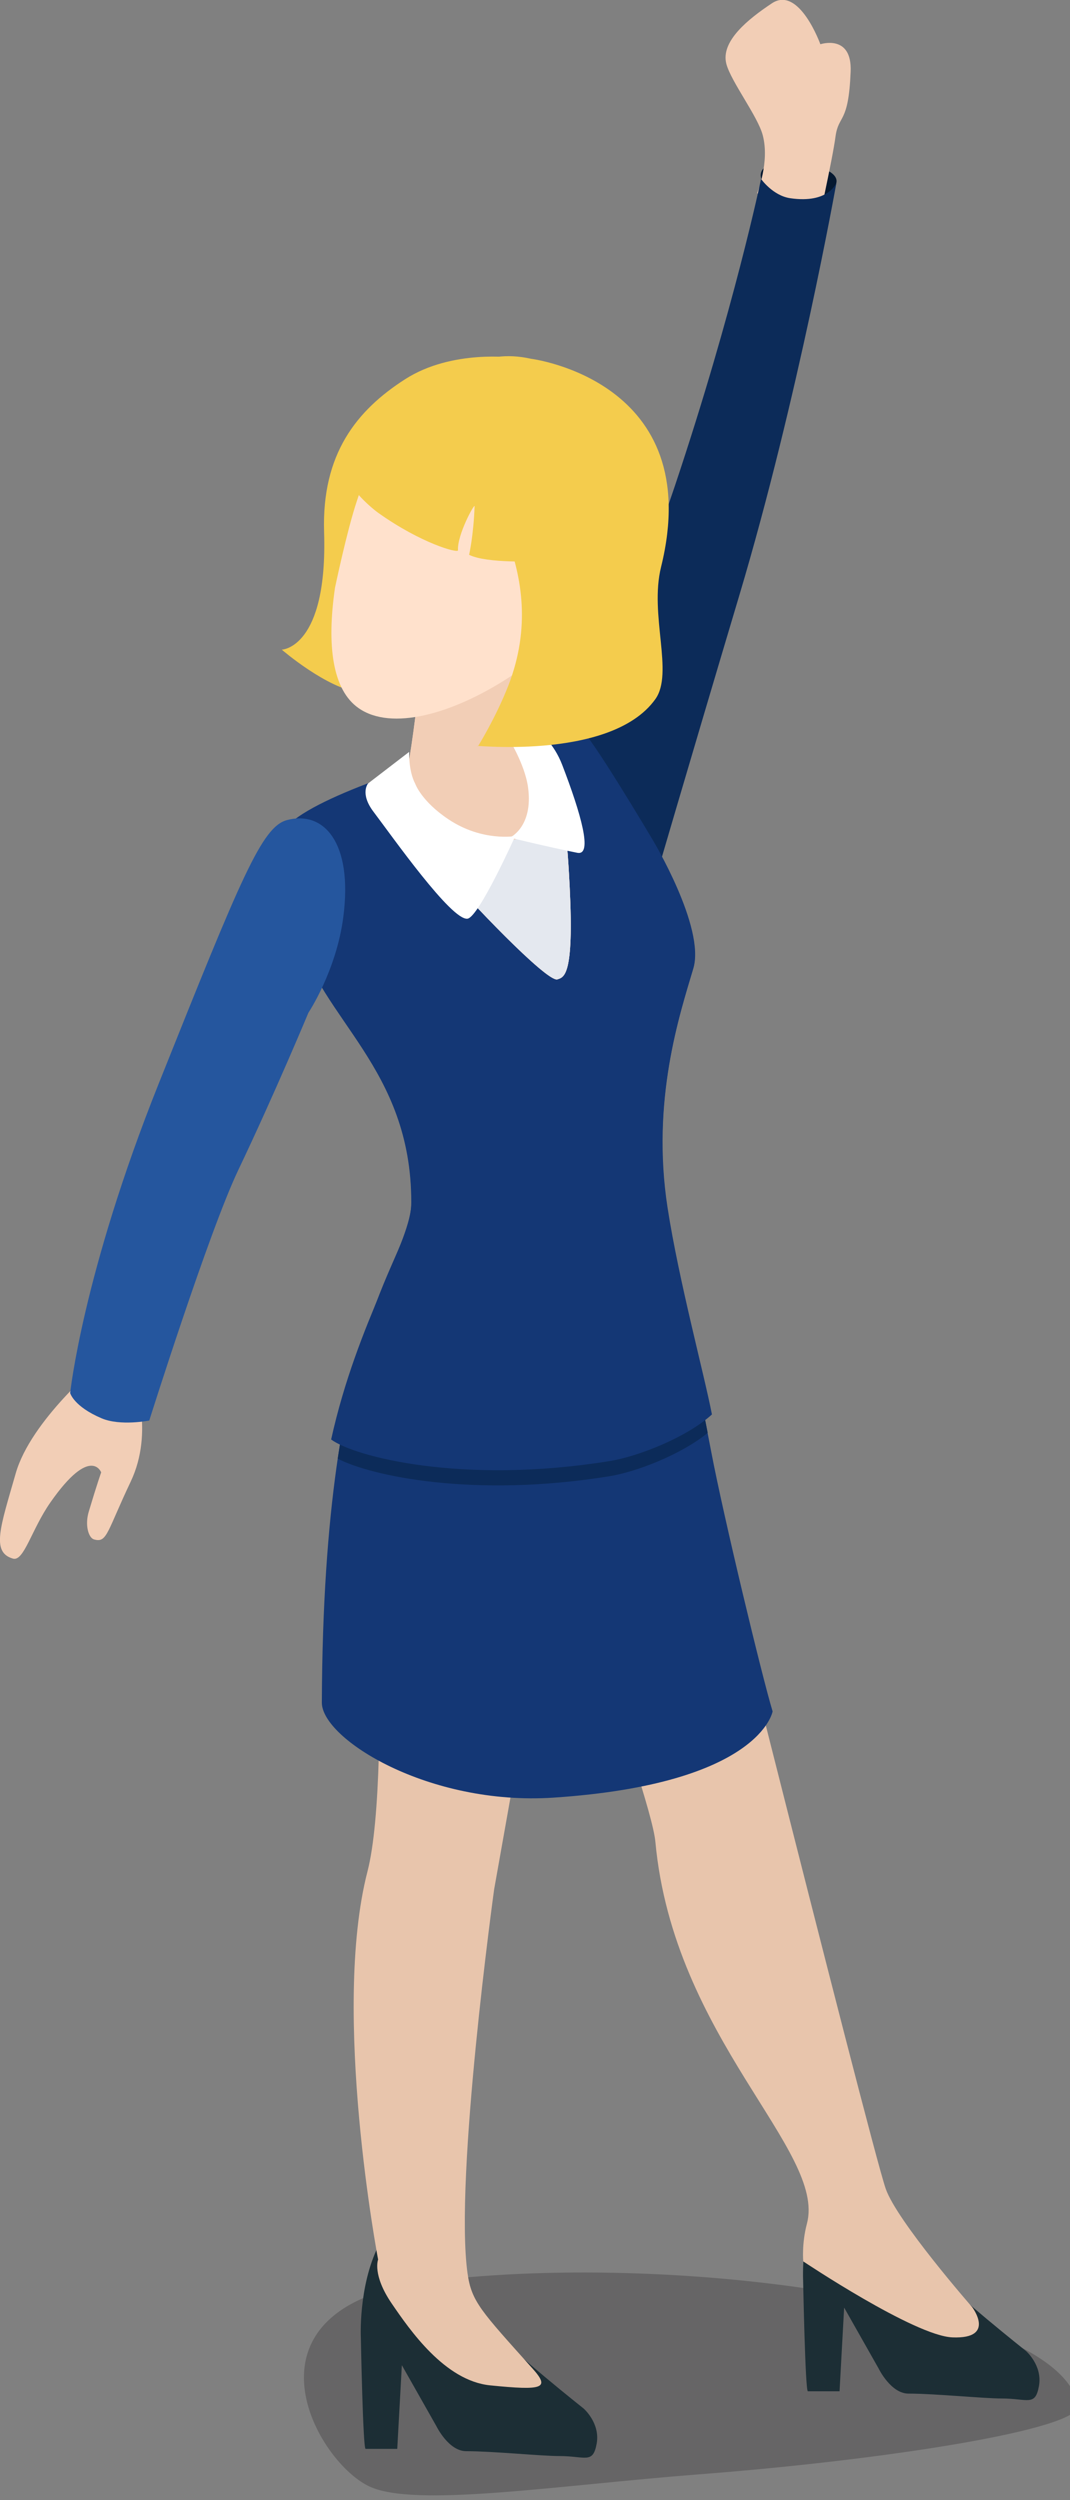 <?xml version="1.0" encoding="UTF-8" standalone="no"?>
<!-- Created with Inkscape (http://www.inkscape.org/) -->

<svg
   xmlns:dc="http://purl.org/dc/elements/1.1/"
   xmlns:cc="http://creativecommons.org/ns#"
   xmlns:rdf="http://www.w3.org/1999/02/22-rdf-syntax-ns#"
   xmlns:svg="http://www.w3.org/2000/svg"
   xmlns="http://www.w3.org/2000/svg"
   xmlns:sodipodi="http://sodipodi.sourceforge.net/DTD/sodipodi-0.dtd"
   xmlns:inkscape="http://www.inkscape.org/namespaces/inkscape"
   width="30.868mm"
   height="72.101mm"
   viewBox="0 0 30.868 72.101"
   version="1.1"
   id="svg113590"
   inkscape:version="0.92.3 (2405546, 2018-03-11)"
   sodipodi:docname="people-dancing-5.svg">
  <rect x="0" y="0" width="30.868" height="72.101" fill="#808080" stroke="none"/>
  <defs
     id="defs113584">
    <clipPath
       id="clipPath6938"
       clipPathUnits="userSpaceOnUse">
      <path
         inkscape:connector-curvature="0"
         id="path6936"
         d="m 332.31,670.939 h 80.557 V 627.742 H 332.31 Z" />
    </clipPath>
    <clipPath
       id="clipPath19962"
       clipPathUnits="userSpaceOnUse">
      <path
         inkscape:connector-curvature="0"
         id="path19960"
         d="m 509.182,647.722 h 56.485 v -19.98 h -56.485 z" />
    </clipPath>
    <clipPath
       id="clipPath19818"
       clipPathUnits="userSpaceOnUse">
      <path
         inkscape:connector-curvature="0"
         id="path19816"
         d="m 671.425,650.716 h 65.619 v -22.975 h -65.619 z" />
    </clipPath>
    <clipPath
       id="clipPath14734"
       clipPathUnits="userSpaceOnUse">
      <path
         inkscape:connector-curvature="0"
         id="path14732"
         d="m 800.948,651.727 h 68.678 v -23.986 h -68.678 z" />
    </clipPath>
    <clipPath
       id="clipPath14822"
       clipPathUnits="userSpaceOnUse">
      <path
         inkscape:connector-curvature="0"
         id="path14820"
         d="m 957.738,645.951 h 63.252 v -18.209 h -63.252 z" />
    </clipPath>
  </defs>
  <sodipodi:namedview
     id="base"
     pagecolor="#ffffff"
     bordercolor="#666666"
     borderopacity="1.0"
     inkscape:pageopacity="0.0"
     inkscape:pageshadow="2"
     inkscape:zoom="0.35"
     inkscape:cx="-118.32762"
     inkscape:cy="780.98957"
     inkscape:document-units="mm"
     inkscape:current-layer="layer1"
     showgrid="false"
     inkscape:window-width="1366"
     inkscape:window-height="716"
     inkscape:window-x="-8"
     inkscape:window-y="-8"
     inkscape:window-maximized="1"
     fit-margin-top="0"
     fit-margin-left="0"
     fit-margin-right="0"
     fit-margin-bottom="0" />
  <g
     inkscape:label="Layer 1"
     inkscape:groupmode="layer"
     id="layer1"
     transform="translate(46.178,-283.369)">
    <g
       id="g14816"
       transform="matrix(0.353,0,0,-0.353,-375.492,576.924)">
      <g
         id="g14818" />
      <g
         id="g14830">
        <g
           clip-path="url(#clipPath14822)"
           id="g14828"
           style="opacity:0.27">
          <g
             transform="translate(963.043,628.492)"
             id="g14826">
            <path
               d="M 0,0 C 3.692,-1.789 15.346,0.07 26.915,0.963 42.478,2.158 58.226,4.67 57.943,6.582 56.764,14.57 26.173,19.338 5.082,16.754 -11.276,14.75 -4.531,2.197 0,0"
               style="fill:#231f20;fill-opacity:1;fill-rule:nonzero;stroke:none"
               id="path14824"
               inkscape:connector-curvature="0" />
          </g>
        </g>
      </g>
    </g>
    <g
       id="g14832"
       transform="matrix(0.353,0,0,-0.353,-33.322,348.423)">
      <path
         d="m 0,0 c 0,0 2.533,-4.197 4.136,-6.252 1.131,-1.455 7.14,-6.221 7.14,-6.221 0,0 1.369,-1.181 1.068,-2.867 -0.308,-1.691 -0.917,-1.017 -3.047,-1.017 -1.503,0 -5.425,0.398 -7.617,0.398 -1.445,0 -2.436,2.045 -2.436,2.045 l -2.822,4.98 -0.376,-6.836 h -2.589 c -0.214,0 -0.384,9.028 -0.384,9.028 0,0 -0.233,4.199 1.442,7.578 C -3.811,4.215 0,0 0,0"
         style="fill:#1c2e35;fill-opacity:1;fill-rule:nonzero;stroke:none"
         id="path14834"
         inkscape:connector-curvature="0" />
    </g>
    <g
       id="g14836"
       transform="matrix(0.353,0,0,-0.353,-20.562,346.762)">
      <path
         d="m 0,0 c 0,0 2.534,-4.197 4.136,-6.252 1.129,-1.455 7.138,-6.221 7.138,-6.221 0,0 1.372,-1.181 1.067,-2.871 -0.306,-1.689 -0.917,-1.015 -3.044,-1.015 -1.507,0 -5.427,0.398 -7.615,0.398 -1.448,-0.002 -2.442,2.047 -2.442,2.047 l -2.82,4.98 -0.375,-6.836 h -2.59 c -0.213,-0.001 -0.386,9.026 -0.386,9.026 0,0 -0.23,4.199 1.446,7.578 C -3.813,4.213 0,0 0,0"
         style="fill:#1c2e35;fill-opacity:1;fill-rule:nonzero;stroke:none"
         id="path14838"
         inkscape:connector-curvature="0" />
    </g>
    <g
       id="g14840"
       transform="matrix(0.353,0,0,-0.353,-35.27,348.53)">
      <path
         d="m 0,0 c 0,0 -3.842,20.189 -0.868,31.707 2.15,8.334 0.124,37.9 0.124,37.9 L 16.35,68.865 9.482,30.24 c 0,0 -3.259,-23.574 -2.175,-31.357 0.326,-2.338 1.116,-3.096 5.325,-7.801 1.448,-1.619 0.837,-1.793 -3.47,-1.361 C 5.448,-9.908 2.59,-5.752 1.111,-3.592 -0.496,-1.238 0,0 0,0"
         style="fill:#e8c5ac;fill-opacity:1;fill-rule:nonzero;stroke:none"
         id="path14842"
         inkscape:connector-curvature="0" />
    </g>
    <g
       id="g14844"
       transform="matrix(0.353,0,0,-0.353,-31.187,324.89)">
      <path
         d="m 0,0 c 0,0 10.704,-28.633 11.091,-32.826 1.485,-16.104 13.985,-25.225 12.386,-31.215 -0.436,-1.637 -0.299,-3.08 -0.299,-3.08 0,0 9.093,-6.084 12.192,-6.207 3.607,-0.145 1.609,2.474 1.609,2.474 0,0 -6.136,7.012 -7.061,9.665 C 28.623,-57.471 11.977,9.01 11.977,9.01 Z"
         style="fill:#e8c5ac;fill-opacity:1;fill-rule:nonzero;stroke:none"
         id="path14846"
         inkscape:connector-curvature="0" />
    </g>
    <g
       id="g14848"
       transform="matrix(0.353,0,0,-0.353,-27.362,307.589)">
      <path
         d="M 0,0 C 0,0 -3.29,8.496 -5.822,8.918 -6.951,9.107 -8.298,8.301 -10.901,7.557 -17.396,5.701 -26.01,3.84 -28.612,1.24 c -0.956,-0.957 -1.981,-2.726 -0.346,-8.91 1.847,-6.978 9.267,-10.965 9.267,-21.93 0,-5.107 -7.186,-8.796 -7.31,-40.875 -0.012,-2.974 8.731,-8.451 18.944,-7.769 16.91,1.127 17.895,7.045 17.895,7.045 -0.868,2.849 -4.018,15.959 -5.007,21.162 -1.177,6.168 -2.012,9.736 -3.594,19.939 -1.361,8.795 1.004,15.856 2.104,19.569 C 4.334,-7.184 0,0 0,0"
         style="fill:#143775;fill-opacity:1;fill-rule:nonzero;stroke:none"
         id="path14850"
         inkscape:connector-curvature="0" />
    </g>
    <g
       id="g14852"
       transform="matrix(0.353,0,0,-0.353,-28.596,325.372)">
      <path
         d="M 0,0 C -10.865,-1.758 -19.075,-0.055 -21.969,1.32 -22.048,0.832 -22.126,0.342 -22.205,-0.178 -19.53,-1.57 -11.158,-3.416 0,-1.611 2.248,-1.248 5.916,0.193 8.029,1.932 7.937,2.412 7.845,2.879 7.753,3.34 5.609,1.693 2.157,0.348 0,0"
         style="fill:#0c2b59;fill-opacity:1;fill-rule:nonzero;stroke:none"
         id="path14854"
         inkscape:connector-curvature="0" />
    </g>
    <g
       id="g14856"
       transform="matrix(0.353,0,0,-0.353,-24.172,288.625)">
      <path
         d="M 0,0 C 0,0 -0.492,0.742 0.188,1.238 0.868,1.734 2.788,1.672 3.53,1.547 4.274,1.424 6.253,0.867 6.007,-0.064 5.76,-0.99 5.139,-2.602 3.59,-2.416 2.044,-2.23 0,0 0,0"
         style="fill:#051830;fill-opacity:1;fill-rule:nonzero;stroke:none"
         id="path14858"
         inkscape:connector-curvature="0" />
    </g>
    <g
       id="g14860"
       transform="matrix(0.353,0,0,-0.353,-22.632,290.078)">
      <path
         d="m 0,0 c 0,0 1.328,5.949 1.576,7.832 0.249,1.859 1.069,0.981 1.24,5.328 0.124,3.096 -2.475,2.231 -2.475,2.231 0,0 -1.735,4.83 -3.967,3.341 -1.917,-1.275 -4.208,-3.095 -3.714,-4.953 0.387,-1.449 2.572,-4.283 2.972,-5.82 0.582,-2.203 -0.457,-4.734 -0.457,-4.734 z"
         style="fill:#f2ceb6;fill-opacity:1;fill-rule:nonzero;stroke:none"
         id="path14862"
         inkscape:connector-curvature="0" />
    </g>
    <g
       id="g14864"
       transform="matrix(0.353,0,0,-0.353,-30.36,305.831)">
      <path
         d="m 0,0 c 5.27,10.547 7.847,16.488 10.341,23.928 4.841,14.459 7.045,25.084 7.045,25.084 0,0 0.956,-1.362 2.382,-1.573 3.161,-0.464 3.779,1.268 3.779,1.268 0,0 -3.139,-17.641 -7.943,-33.732 C 11.387,0.844 8.435,-9.277 8.435,-9.277 Z"
         style="fill:#0c2b59;fill-opacity:1;fill-rule:nonzero;stroke:none"
         id="path14866"
         inkscape:connector-curvature="0" />
    </g>
    <g
       id="g14868"
       transform="matrix(0.353,0,0,-0.353,-36.625,324.881)">
      <path
         d="m 0,0 c 1.857,-1.391 10.687,-3.715 22.76,-1.764 2.361,0.381 6.318,1.952 8.36,3.809 -0.634,3.287 -2.695,10.883 -3.624,16.875 -1.361,8.795 1.004,15.855 2.104,19.568 0.993,3.346 -3.341,10.53 -3.341,10.53 0,0 -5.238,8.832 -5.822,8.918 -1.132,0.169 -2.874,0.234 -5.475,-0.51 C 8.466,55.57 -0.99,52.734 -3.59,50.133 -4.547,49.178 -4.334,47.531 -2.699,41.348 -0.853,34.369 6.567,30.383 6.567,19.418 6.567,16.174 2.148,9.73 0,0"
         style="fill:#143775;fill-opacity:1;fill-rule:nonzero;stroke:none"
         id="path14870"
         inkscape:connector-curvature="0" />
    </g>
    <g
       id="g14872"
       transform="matrix(0.353,0,0,-0.353,-31.342,293.687)">
      <path
         d="m 0,0 c 0,0 -5.067,0.723 -8.922,-1.752 -3.966,-2.543 -6.82,-6.107 -6.62,-12.48 0.302,-9.508 -3.457,-9.612 -3.457,-9.612 0,0 3.681,-3.185 6.39,-3.502 2.826,-0.334 4.687,0.694 4.687,0.694 0,0 2.433,10.015 2.72,10.861 C -4.91,-14.949 0,0 0,0"
         style="fill:#f4cc4d;fill-opacity:1;fill-rule:nonzero;stroke:none"
         id="path14874"
         inkscape:connector-curvature="0" />
    </g>
    <g
       id="g14876"
       transform="matrix(0.353,0,0,-0.353,-43.307,322.691)">
      <path
         d="m 0,0 c 0,0 -5.613,-4.641 -6.849,-8.973 -1.238,-4.332 -2.037,-6.449 -0.225,-6.963 0.898,-0.259 1.518,2.389 3.062,4.594 3.294,4.717 4.148,2.451 4.148,2.451 0,0 -0.338,-0.943 -1.011,-3.195 -0.342,-1.119 -0.019,-2.156 0.422,-2.281 0.565,-0.162 0.819,0.004 1.214,0.781 0.363,0.715 0.843,1.949 1.787,3.938 1.957,4.123 0.239,8.466 0.239,8.466 z"
         style="fill:#f2ceb6;fill-opacity:1;fill-rule:nonzero;stroke:none"
         id="path14878"
         inkscape:connector-curvature="0" />
    </g>
    <g
       id="g14880"
       transform="matrix(0.353,0,0,-0.353,-37.903,307.02)">
      <path
         d="m 0,0 c -2.046,-0.555 -3.718,-4.639 -10.467,-21.514 -6.229,-15.578 -7.24,-25.291 -7.24,-25.291 0,0 0.283,-1.091 2.567,-2.062 1.542,-0.656 3.897,-0.182 3.897,-0.182 0,0 4.847,15.375 7.282,20.481 2.959,6.199 5.725,12.836 5.725,12.836 0,0 2.277,3.41 2.849,7.804 C 5.42,-1.76 2.972,0.805 0,0"
         style="fill:#25569e;fill-opacity:1;fill-rule:nonzero;stroke:none"
         id="path14882"
         inkscape:connector-curvature="0" />
    </g>
    <g
       id="g14884"
       transform="matrix(0.353,0,0,-0.353,-30.463,306.147)">
      <path
         d="m 0,0 c 1.534,-0.939 1.772,-2.6 2.042,-7.988 0.359,-7.219 -0.466,-7.321 -1.008,-7.496 -0.846,-0.266 -7.43,6.668 -9.248,8.839 -1.92,2.301 -3.783,5.95 -3.31,7.139 0.745,1.86 1.984,14.865 1.984,14.865 l 9.289,0.991 c 0,0 -1.981,-10.248 -2.044,-12.881 C -2.308,2.797 -1.235,0.752 0,0"
         style="fill:#f2ceb6;fill-opacity:1;fill-rule:nonzero;stroke:none"
         id="path14886"
         inkscape:connector-curvature="0" />
    </g>
    <g
       id="g14888"
       transform="matrix(0.353,0,0,-0.353,-30.463,306.147)">
      <path
         d="m 0,0 c 1.534,-0.939 1.772,-2.6 2.042,-7.988 0.359,-7.219 -0.466,-7.321 -1.008,-7.496 -0.846,-0.266 -7.43,6.668 -9.248,8.839 -1.92,2.301 -3.783,5.95 -3.31,7.139 0.745,1.86 1.984,14.865 1.984,14.865 l 9.289,0.991 c 0,0 -1.981,-10.248 -2.044,-12.881 C -2.308,2.797 -1.235,0.752 0,0"
         style="fill:#f2ceb6;fill-opacity:1;fill-rule:nonzero;stroke:none"
         id="path14890"
         inkscape:connector-curvature="0" />
    </g>
    <g
       id="g14892"
       transform="matrix(0.353,0,0,-0.353,-32.692,295.403)">
      <path
         d="m 0,0 c -6.299,1.783 -7.901,-3.422 -9.047,-6.861 -0.807,-2.407 -1.781,-7.073 -1.781,-7.073 -0.682,-4.695 -0.215,-8.332 1.933,-9.828 2.681,-1.873 7.642,-0.484 12.22,2.469 4.053,2.617 5.138,4.791 5.37,5.32 l 4.553,11.684 c 0,0 -9.9,3.34 -13.248,4.289"
         style="fill:#ffe1cc;fill-opacity:1;fill-rule:nonzero;stroke:none"
         id="path14894"
         inkscape:connector-curvature="0" />
    </g>
    <g
       id="g14896"
       transform="matrix(0.353,0,0,-0.353,-30.972,295.72)">
      <path
         d="m 0,0 0.874,-10.861 c 0,0 -4.158,-0.205 -5.612,0.525 0,0 0.363,1.584 0.447,3.965 0.011,0.283 -1.434,-2.328 -1.356,-3.596 0.008,-0.262 -3.016,0.567 -6.515,3.057 -0.742,0.531 -2.788,2.369 -2.465,3.279 2.014,5.635 7.944,6.385 7.944,6.385 z"
         style="fill:#f4cc4d;fill-opacity:1;fill-rule:nonzero;stroke:none"
         id="path14898"
         inkscape:connector-curvature="0" />
    </g>
    <g
       id="g14900"
       transform="matrix(0.353,0,0,-0.353,-29.743,308.965)">
      <path
         d="m 0,0 c -0.066,1.305 -0.13,2.389 -0.211,3.301 l -2.887,0.787 -1.694,-0.19 -3.492,-4.759 c 2.66,-2.864 6.634,-6.838 7.276,-6.635 C -0.466,-7.32 0.359,-7.219 0,0"
         style="fill:#e4e8ef;fill-opacity:1;fill-rule:nonzero;stroke:none"
         id="path14902"
         inkscape:connector-curvature="0" />
    </g>
    <g
       id="g14904"
       transform="matrix(0.353,0,0,-0.353,-34.199,305.972)">
      <path
         d="m 0,0 c 0,0 0.493,-1.422 2.722,-2.908 2.761,-1.842 5.451,-1.363 5.451,-1.363 0,0 -2.974,-6.625 -3.902,-6.75 -1.301,-0.176 -6.131,6.687 -7.679,8.732 -1.141,1.504 -0.445,2.318 -0.445,2.318 l 3.354,2.575 C -0.499,2.604 -0.558,1.055 0,0"
         style="fill:#ffffff;fill-opacity:1;fill-rule:nonzero;stroke:none"
         id="path14906"
         inkscape:connector-curvature="0" />
    </g>
    <g
       id="g14908"
       transform="matrix(0.353,0,0,-0.353,-31.534,304.617)">
      <path
         d="m 0,0 c 0,0 1.408,-2.184 1.673,-4.15 0.433,-3.221 -1.486,-4.086 -1.486,-4.086 0,0 3.034,-0.744 5.509,-1.241 1.278,-0.253 0.313,3.159 -1.236,7.186 -0.678,1.76 -1.795,2.6 -1.795,2.6 L 1.486,1.672 C 1.486,1.672 -0.494,1.795 0,0"
         style="fill:#ffffff;fill-opacity:1;fill-rule:nonzero;stroke:none"
         id="path14910"
         inkscape:connector-curvature="0" />
    </g>
    <g
       id="g14912"
       transform="matrix(0.353,0,0,-0.353,-30.857,293.716)">
      <path
         d="m 0,0 c 0,0 14.378,-1.783 10.624,-17.002 -0.975,-3.924 1.06,-8.666 -0.469,-10.803 -3.715,-5.205 -15.784,-3.631 -14.489,-3.841 0,0 1.443,2.31 2.477,4.955 1.857,4.769 1.068,8.912 -0.092,12.013 -1.116,2.975 -3.209,5.223 -4.088,6.782 -1.099,1.958 -3.445,4.591 1.113,7.339 C -3.799,0.123 -2.043,0.465 0,0"
         style="fill:#f4cc4d;fill-opacity:1;fill-rule:nonzero;stroke:none"
         id="path14914"
         inkscape:connector-curvature="0" />
    </g>
  </g>
</svg>
